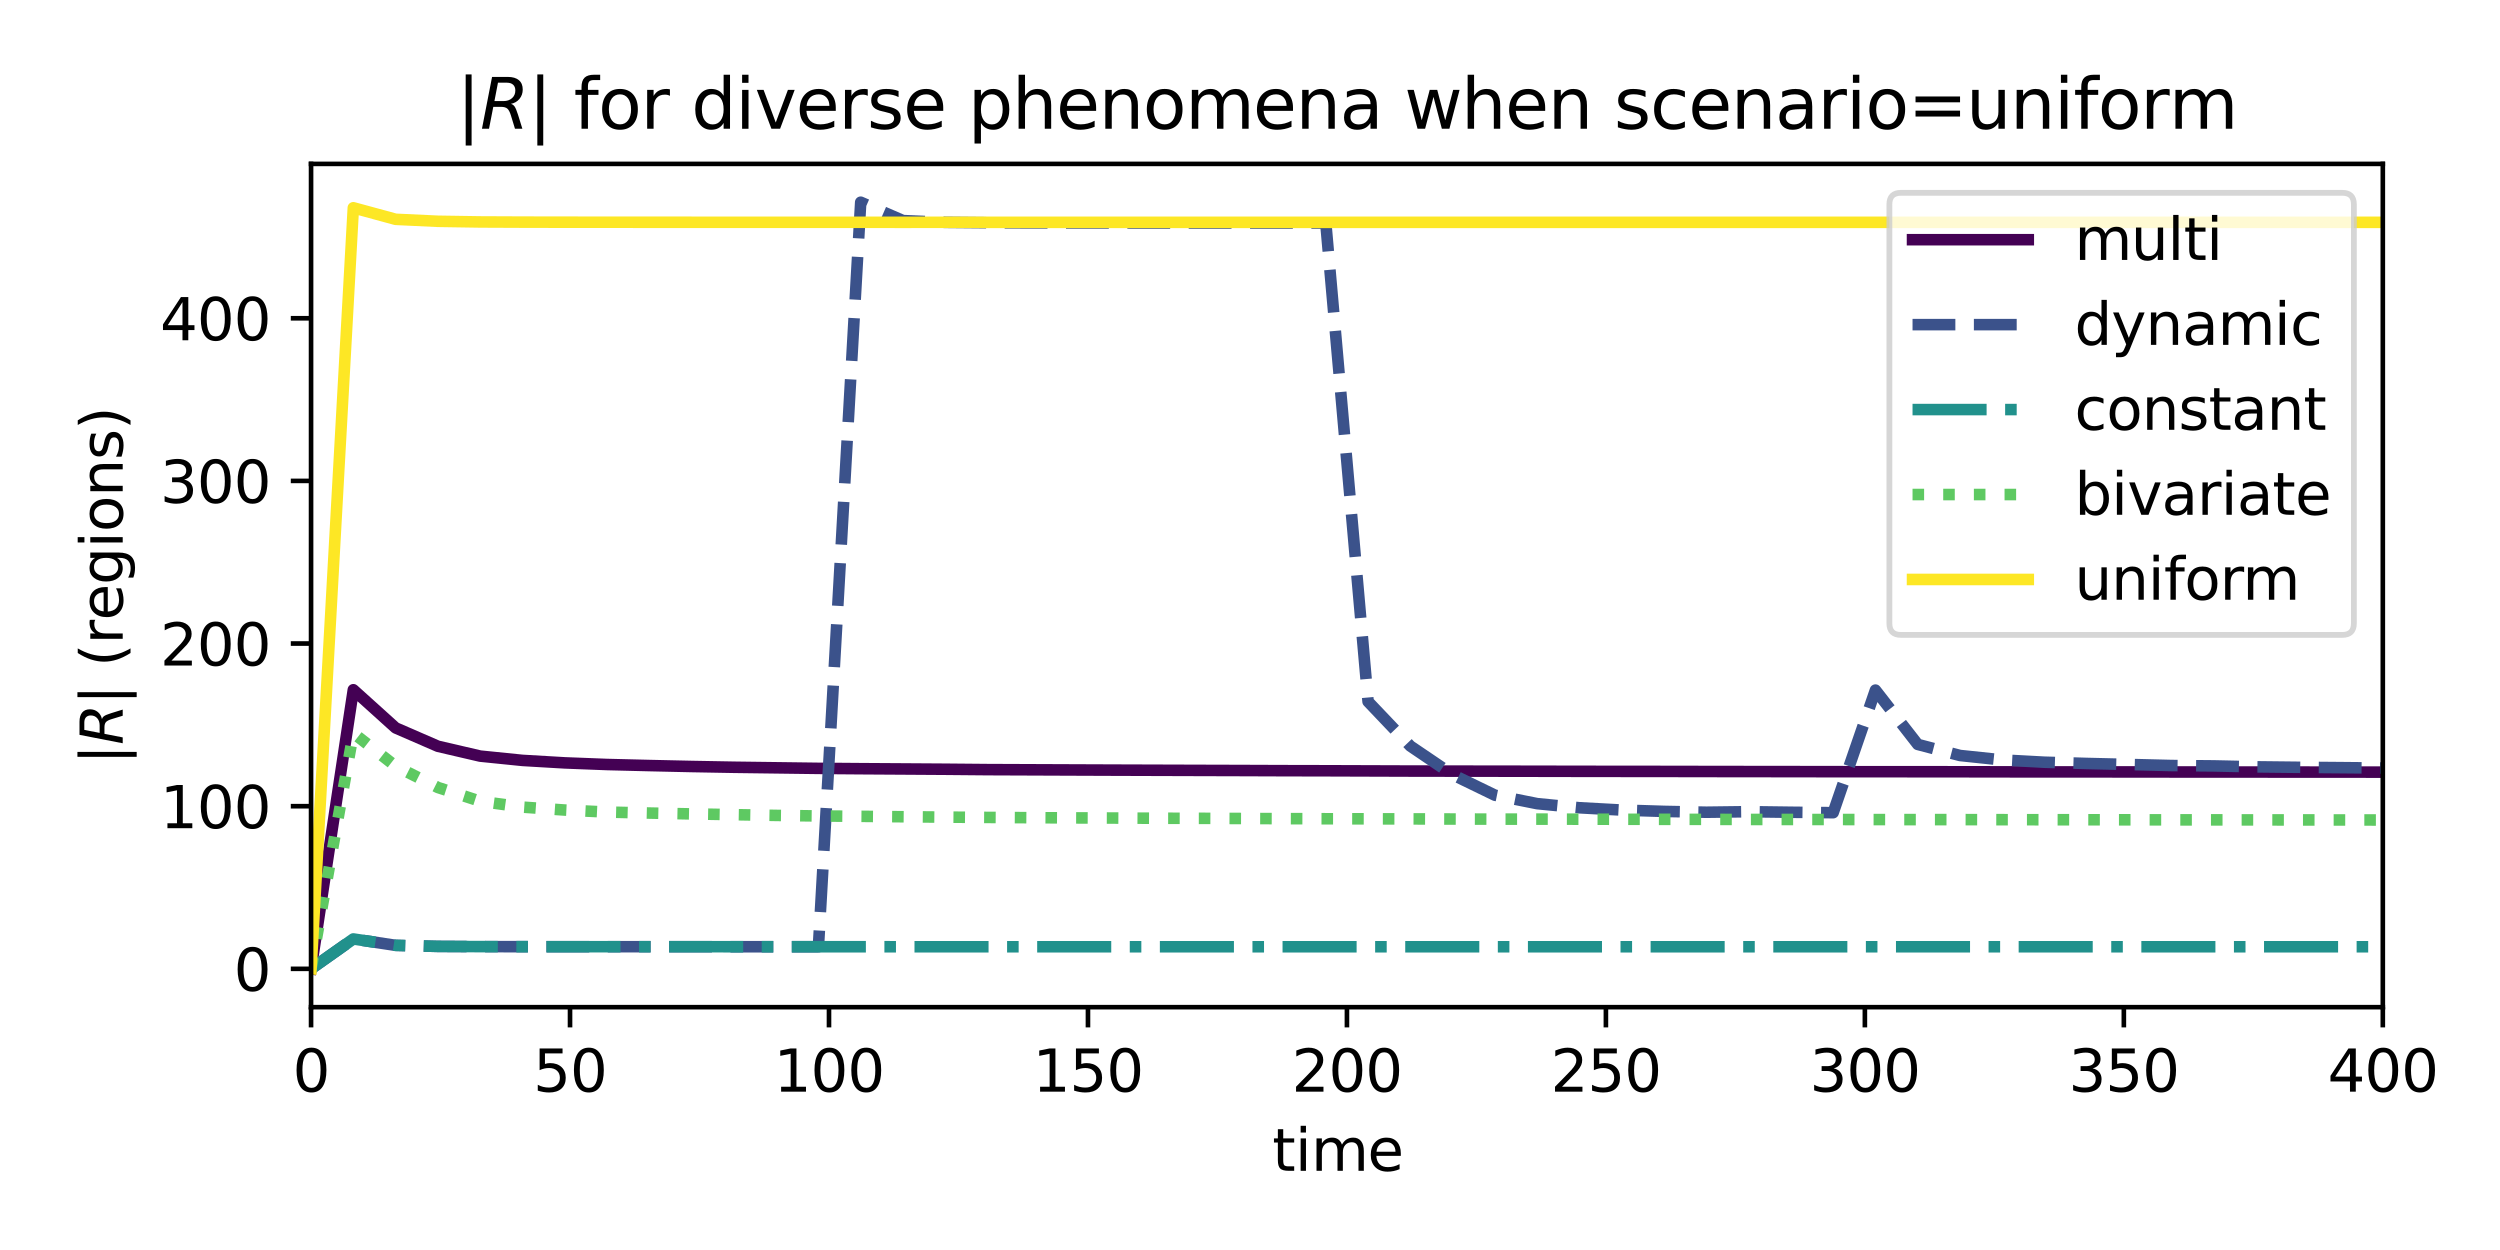 <?xml version="1.0" encoding="utf-8" standalone="no"?>
<!DOCTYPE svg PUBLIC "-//W3C//DTD SVG 1.1//EN"
  "http://www.w3.org/Graphics/SVG/1.1/DTD/svg11.dtd">
<svg xmlns:xlink="http://www.w3.org/1999/xlink" width="432pt" height="216pt" viewBox="0 0 432 216" xmlns="http://www.w3.org/2000/svg" version="1.1">
 <defs>
  <style type="text/css">*{stroke-linejoin: round; stroke-linecap: butt}</style>
 </defs>
 <g id="figure_1">
  <g id="patch_1">
   <path d="M 0 216 
L 432 216 
L 432 0 
L 0 0 
z
" style="fill: #ffffff"/>
  </g>
  <g id="axes_1">
   <g id="patch_2">
    <path d="M 53.75 174.04 
L 411.75 174.04 
L 411.75 28.32 
L 53.75 28.32 
z
" style="fill: #ffffff"/>
   </g>
   <g id="matplotlib.axis_1">
    <g id="xtick_1">
     <g id="line2d_1">
      <defs>
       <path id="ma0613c2961" d="M 0 0 
L 0 3.5 
" style="stroke: #000000; stroke-width: 0.8"/>
      </defs>
      <g>
       <use xlink:href="#ma0613c2961" x="53.75" y="174.04" style="stroke: #000000; stroke-width: 0.8"/>
      </g>
     </g>
     <g id="text_1">
      <!-- 0 -->
      <g transform="translate(50.569 188.638)scale(0.1 -0.1)">
       <defs>
        <path id="DejaVuSans-30" d="M 2034 4250 
Q 1547 4250 1301 3770 
Q 1056 3291 1056 2328 
Q 1056 1369 1301 889 
Q 1547 409 2034 409 
Q 2525 409 2770 889 
Q 3016 1369 3016 2328 
Q 3016 3291 2770 3770 
Q 2525 4250 2034 4250 
z
M 2034 4750 
Q 2819 4750 3233 4129 
Q 3647 3509 3647 2328 
Q 3647 1150 3233 529 
Q 2819 -91 2034 -91 
Q 1250 -91 836 529 
Q 422 1150 422 2328 
Q 422 3509 836 4129 
Q 1250 4750 2034 4750 
z
" transform="scale(0.016)"/>
       </defs>
       <use xlink:href="#DejaVuSans-30"/>
      </g>
     </g>
    </g>
    <g id="xtick_2">
     <g id="line2d_2">
      <g>
       <use xlink:href="#ma0613c2961" x="98.5" y="174.04" style="stroke: #000000; stroke-width: 0.8"/>
      </g>
     </g>
     <g id="text_2">
      <!-- 50 -->
      <g transform="translate(92.138 188.638)scale(0.1 -0.1)">
       <defs>
        <path id="DejaVuSans-35" d="M 691 4666 
L 3169 4666 
L 3169 4134 
L 1269 4134 
L 1269 2991 
Q 1406 3038 1543 3061 
Q 1681 3084 1819 3084 
Q 2600 3084 3056 2656 
Q 3513 2228 3513 1497 
Q 3513 744 3044 326 
Q 2575 -91 1722 -91 
Q 1428 -91 1123 -41 
Q 819 9 494 109 
L 494 744 
Q 775 591 1075 516 
Q 1375 441 1709 441 
Q 2250 441 2565 725 
Q 2881 1009 2881 1497 
Q 2881 1984 2565 2268 
Q 2250 2553 1709 2553 
Q 1456 2553 1204 2497 
Q 953 2441 691 2322 
L 691 4666 
z
" transform="scale(0.016)"/>
       </defs>
       <use xlink:href="#DejaVuSans-35"/>
       <use xlink:href="#DejaVuSans-30" x="63.623"/>
      </g>
     </g>
    </g>
    <g id="xtick_3">
     <g id="line2d_3">
      <g>
       <use xlink:href="#ma0613c2961" x="143.25" y="174.04" style="stroke: #000000; stroke-width: 0.8"/>
      </g>
     </g>
     <g id="text_3">
      <!-- 100 -->
      <g transform="translate(133.706 188.638)scale(0.1 -0.1)">
       <defs>
        <path id="DejaVuSans-31" d="M 794 531 
L 1825 531 
L 1825 4091 
L 703 3866 
L 703 4441 
L 1819 4666 
L 2450 4666 
L 2450 531 
L 3481 531 
L 3481 0 
L 794 0 
L 794 531 
z
" transform="scale(0.016)"/>
       </defs>
       <use xlink:href="#DejaVuSans-31"/>
       <use xlink:href="#DejaVuSans-30" x="63.623"/>
       <use xlink:href="#DejaVuSans-30" x="127.246"/>
      </g>
     </g>
    </g>
    <g id="xtick_4">
     <g id="line2d_4">
      <g>
       <use xlink:href="#ma0613c2961" x="188" y="174.04" style="stroke: #000000; stroke-width: 0.8"/>
      </g>
     </g>
     <g id="text_4">
      <!-- 150 -->
      <g transform="translate(178.456 188.638)scale(0.1 -0.1)">
       <use xlink:href="#DejaVuSans-31"/>
       <use xlink:href="#DejaVuSans-35" x="63.623"/>
       <use xlink:href="#DejaVuSans-30" x="127.246"/>
      </g>
     </g>
    </g>
    <g id="xtick_5">
     <g id="line2d_5">
      <g>
       <use xlink:href="#ma0613c2961" x="232.75" y="174.04" style="stroke: #000000; stroke-width: 0.8"/>
      </g>
     </g>
     <g id="text_5">
      <!-- 200 -->
      <g transform="translate(223.206 188.638)scale(0.1 -0.1)">
       <defs>
        <path id="DejaVuSans-32" d="M 1228 531 
L 3431 531 
L 3431 0 
L 469 0 
L 469 531 
Q 828 903 1448 1529 
Q 2069 2156 2228 2338 
Q 2531 2678 2651 2914 
Q 2772 3150 2772 3378 
Q 2772 3750 2511 3984 
Q 2250 4219 1831 4219 
Q 1534 4219 1204 4116 
Q 875 4013 500 3803 
L 500 4441 
Q 881 4594 1212 4672 
Q 1544 4750 1819 4750 
Q 2544 4750 2975 4387 
Q 3406 4025 3406 3419 
Q 3406 3131 3298 2873 
Q 3191 2616 2906 2266 
Q 2828 2175 2409 1742 
Q 1991 1309 1228 531 
z
" transform="scale(0.016)"/>
       </defs>
       <use xlink:href="#DejaVuSans-32"/>
       <use xlink:href="#DejaVuSans-30" x="63.623"/>
       <use xlink:href="#DejaVuSans-30" x="127.246"/>
      </g>
     </g>
    </g>
    <g id="xtick_6">
     <g id="line2d_6">
      <g>
       <use xlink:href="#ma0613c2961" x="277.5" y="174.04" style="stroke: #000000; stroke-width: 0.8"/>
      </g>
     </g>
     <g id="text_6">
      <!-- 250 -->
      <g transform="translate(267.956 188.638)scale(0.1 -0.1)">
       <use xlink:href="#DejaVuSans-32"/>
       <use xlink:href="#DejaVuSans-35" x="63.623"/>
       <use xlink:href="#DejaVuSans-30" x="127.246"/>
      </g>
     </g>
    </g>
    <g id="xtick_7">
     <g id="line2d_7">
      <g>
       <use xlink:href="#ma0613c2961" x="322.25" y="174.04" style="stroke: #000000; stroke-width: 0.8"/>
      </g>
     </g>
     <g id="text_7">
      <!-- 300 -->
      <g transform="translate(312.706 188.638)scale(0.1 -0.1)">
       <defs>
        <path id="DejaVuSans-33" d="M 2597 2516 
Q 3050 2419 3304 2112 
Q 3559 1806 3559 1356 
Q 3559 666 3084 287 
Q 2609 -91 1734 -91 
Q 1441 -91 1130 -33 
Q 819 25 488 141 
L 488 750 
Q 750 597 1062 519 
Q 1375 441 1716 441 
Q 2309 441 2620 675 
Q 2931 909 2931 1356 
Q 2931 1769 2642 2001 
Q 2353 2234 1838 2234 
L 1294 2234 
L 1294 2753 
L 1863 2753 
Q 2328 2753 2575 2939 
Q 2822 3125 2822 3475 
Q 2822 3834 2567 4026 
Q 2313 4219 1838 4219 
Q 1578 4219 1281 4162 
Q 984 4106 628 3988 
L 628 4550 
Q 988 4650 1302 4700 
Q 1616 4750 1894 4750 
Q 2613 4750 3031 4423 
Q 3450 4097 3450 3541 
Q 3450 3153 3228 2886 
Q 3006 2619 2597 2516 
z
" transform="scale(0.016)"/>
       </defs>
       <use xlink:href="#DejaVuSans-33"/>
       <use xlink:href="#DejaVuSans-30" x="63.623"/>
       <use xlink:href="#DejaVuSans-30" x="127.246"/>
      </g>
     </g>
    </g>
    <g id="xtick_8">
     <g id="line2d_8">
      <g>
       <use xlink:href="#ma0613c2961" x="367" y="174.04" style="stroke: #000000; stroke-width: 0.8"/>
      </g>
     </g>
     <g id="text_8">
      <!-- 350 -->
      <g transform="translate(357.456 188.638)scale(0.1 -0.1)">
       <use xlink:href="#DejaVuSans-33"/>
       <use xlink:href="#DejaVuSans-35" x="63.623"/>
       <use xlink:href="#DejaVuSans-30" x="127.246"/>
      </g>
     </g>
    </g>
    <g id="xtick_9">
     <g id="line2d_9">
      <g>
       <use xlink:href="#ma0613c2961" x="411.75" y="174.04" style="stroke: #000000; stroke-width: 0.8"/>
      </g>
     </g>
     <g id="text_9">
      <!-- 400 -->
      <g transform="translate(402.206 188.638)scale(0.1 -0.1)">
       <defs>
        <path id="DejaVuSans-34" d="M 2419 4116 
L 825 1625 
L 2419 1625 
L 2419 4116 
z
M 2253 4666 
L 3047 4666 
L 3047 1625 
L 3713 1625 
L 3713 1100 
L 3047 1100 
L 3047 0 
L 2419 0 
L 2419 1100 
L 313 1100 
L 313 1709 
L 2253 4666 
z
" transform="scale(0.016)"/>
       </defs>
       <use xlink:href="#DejaVuSans-34"/>
       <use xlink:href="#DejaVuSans-30" x="63.623"/>
       <use xlink:href="#DejaVuSans-30" x="127.246"/>
      </g>
     </g>
    </g>
    <g id="text_10">
     <!-- time  -->
     <g transform="translate(219.865 202.317)scale(0.1 -0.1)">
      <defs>
       <path id="DejaVuSans-74" d="M 1172 4494 
L 1172 3500 
L 2356 3500 
L 2356 3053 
L 1172 3053 
L 1172 1153 
Q 1172 725 1289 603 
Q 1406 481 1766 481 
L 2356 481 
L 2356 0 
L 1766 0 
Q 1100 0 847 248 
Q 594 497 594 1153 
L 594 3053 
L 172 3053 
L 172 3500 
L 594 3500 
L 594 4494 
L 1172 4494 
z
" transform="scale(0.016)"/>
       <path id="DejaVuSans-69" d="M 603 3500 
L 1178 3500 
L 1178 0 
L 603 0 
L 603 3500 
z
M 603 4863 
L 1178 4863 
L 1178 4134 
L 603 4134 
L 603 4863 
z
" transform="scale(0.016)"/>
       <path id="DejaVuSans-6d" d="M 3328 2828 
Q 3544 3216 3844 3400 
Q 4144 3584 4550 3584 
Q 5097 3584 5394 3201 
Q 5691 2819 5691 2113 
L 5691 0 
L 5113 0 
L 5113 2094 
Q 5113 2597 4934 2840 
Q 4756 3084 4391 3084 
Q 3944 3084 3684 2787 
Q 3425 2491 3425 1978 
L 3425 0 
L 2847 0 
L 2847 2094 
Q 2847 2600 2669 2842 
Q 2491 3084 2119 3084 
Q 1678 3084 1418 2786 
Q 1159 2488 1159 1978 
L 1159 0 
L 581 0 
L 581 3500 
L 1159 3500 
L 1159 2956 
Q 1356 3278 1631 3431 
Q 1906 3584 2284 3584 
Q 2666 3584 2933 3390 
Q 3200 3197 3328 2828 
z
" transform="scale(0.016)"/>
       <path id="DejaVuSans-65" d="M 3597 1894 
L 3597 1613 
L 953 1613 
Q 991 1019 1311 708 
Q 1631 397 2203 397 
Q 2534 397 2845 478 
Q 3156 559 3463 722 
L 3463 178 
Q 3153 47 2828 -22 
Q 2503 -91 2169 -91 
Q 1331 -91 842 396 
Q 353 884 353 1716 
Q 353 2575 817 3079 
Q 1281 3584 2069 3584 
Q 2775 3584 3186 3129 
Q 3597 2675 3597 1894 
z
M 3022 2063 
Q 3016 2534 2758 2815 
Q 2500 3097 2075 3097 
Q 1594 3097 1305 2825 
Q 1016 2553 972 2059 
L 3022 2063 
z
" transform="scale(0.016)"/>
       <path id="DejaVuSans-20" transform="scale(0.016)"/>
      </defs>
      <use xlink:href="#DejaVuSans-74"/>
      <use xlink:href="#DejaVuSans-69" x="39.209"/>
      <use xlink:href="#DejaVuSans-6d" x="66.992"/>
      <use xlink:href="#DejaVuSans-65" x="164.404"/>
      <use xlink:href="#DejaVuSans-20" x="225.928"/>
     </g>
    </g>
   </g>
   <g id="matplotlib.axis_2">
    <g id="ytick_1">
     <g id="line2d_10">
      <defs>
       <path id="m358f8262cf" d="M 0 0 
L -3.5 0 
" style="stroke: #000000; stroke-width: 0.8"/>
      </defs>
      <g>
       <use xlink:href="#m358f8262cf" x="53.75" y="167.416" style="stroke: #000000; stroke-width: 0.8"/>
      </g>
     </g>
     <g id="text_11">
      <!-- 0 -->
      <g transform="translate(40.388 171.216)scale(0.1 -0.1)">
       <use xlink:href="#DejaVuSans-30"/>
      </g>
     </g>
    </g>
    <g id="ytick_2">
     <g id="line2d_11">
      <g>
       <use xlink:href="#m358f8262cf" x="53.75" y="139.311" style="stroke: #000000; stroke-width: 0.8"/>
      </g>
     </g>
     <g id="text_12">
      <!-- 100 -->
      <g transform="translate(27.663 143.11)scale(0.1 -0.1)">
       <use xlink:href="#DejaVuSans-31"/>
       <use xlink:href="#DejaVuSans-30" x="63.623"/>
       <use xlink:href="#DejaVuSans-30" x="127.246"/>
      </g>
     </g>
    </g>
    <g id="ytick_3">
     <g id="line2d_12">
      <g>
       <use xlink:href="#m358f8262cf" x="53.75" y="111.205" style="stroke: #000000; stroke-width: 0.8"/>
      </g>
     </g>
     <g id="text_13">
      <!-- 200 -->
      <g transform="translate(27.663 115.004)scale(0.1 -0.1)">
       <use xlink:href="#DejaVuSans-32"/>
       <use xlink:href="#DejaVuSans-30" x="63.623"/>
       <use xlink:href="#DejaVuSans-30" x="127.246"/>
      </g>
     </g>
    </g>
    <g id="ytick_4">
     <g id="line2d_13">
      <g>
       <use xlink:href="#m358f8262cf" x="53.75" y="83.1" style="stroke: #000000; stroke-width: 0.8"/>
      </g>
     </g>
     <g id="text_14">
      <!-- 300 -->
      <g transform="translate(27.663 86.899)scale(0.1 -0.1)">
       <use xlink:href="#DejaVuSans-33"/>
       <use xlink:href="#DejaVuSans-30" x="63.623"/>
       <use xlink:href="#DejaVuSans-30" x="127.246"/>
      </g>
     </g>
    </g>
    <g id="ytick_5">
     <g id="line2d_14">
      <g>
       <use xlink:href="#m358f8262cf" x="53.75" y="54.994" style="stroke: #000000; stroke-width: 0.8"/>
      </g>
     </g>
     <g id="text_15">
      <!-- 400 -->
      <g transform="translate(27.663 58.793)scale(0.1 -0.1)">
       <use xlink:href="#DejaVuSans-34"/>
       <use xlink:href="#DejaVuSans-30" x="63.623"/>
       <use xlink:href="#DejaVuSans-30" x="127.246"/>
      </g>
     </g>
    </g>
    <g id="text_16">
     <!-- $|R|$ (regions) -->
     <g transform="translate(21.262 132.08)rotate(-90)scale(0.1 -0.1)">
      <defs>
       <path id="DejaVuSans-7c" d="M 1344 4891 
L 1344 -1509 
L 813 -1509 
L 813 4891 
L 1344 4891 
z
" transform="scale(0.016)"/>
       <path id="DejaVuSans-Oblique-52" d="M 1613 4147 
L 1294 2491 
L 2106 2491 
Q 2584 2491 2879 2755 
Q 3175 3019 3175 3444 
Q 3175 3784 2976 3965 
Q 2778 4147 2406 4147 
L 1613 4147 
z
M 2772 2241 
Q 2972 2194 3105 2009 
Q 3238 1825 3413 1275 
L 3809 0 
L 3144 0 
L 2778 1197 
Q 2638 1659 2453 1815 
Q 2269 1972 1888 1972 
L 1191 1972 
L 806 0 
L 172 0 
L 1081 4666 
L 2503 4666 
Q 3150 4666 3495 4373 
Q 3841 4081 3841 3531 
Q 3841 3044 3547 2687 
Q 3253 2331 2772 2241 
z
" transform="scale(0.016)"/>
       <path id="DejaVuSans-28" d="M 1984 4856 
Q 1566 4138 1362 3434 
Q 1159 2731 1159 2009 
Q 1159 1288 1364 580 
Q 1569 -128 1984 -844 
L 1484 -844 
Q 1016 -109 783 600 
Q 550 1309 550 2009 
Q 550 2706 781 3412 
Q 1013 4119 1484 4856 
L 1984 4856 
z
" transform="scale(0.016)"/>
       <path id="DejaVuSans-72" d="M 2631 2963 
Q 2534 3019 2420 3045 
Q 2306 3072 2169 3072 
Q 1681 3072 1420 2755 
Q 1159 2438 1159 1844 
L 1159 0 
L 581 0 
L 581 3500 
L 1159 3500 
L 1159 2956 
Q 1341 3275 1631 3429 
Q 1922 3584 2338 3584 
Q 2397 3584 2469 3576 
Q 2541 3569 2628 3553 
L 2631 2963 
z
" transform="scale(0.016)"/>
       <path id="DejaVuSans-67" d="M 2906 1791 
Q 2906 2416 2648 2759 
Q 2391 3103 1925 3103 
Q 1463 3103 1205 2759 
Q 947 2416 947 1791 
Q 947 1169 1205 825 
Q 1463 481 1925 481 
Q 2391 481 2648 825 
Q 2906 1169 2906 1791 
z
M 3481 434 
Q 3481 -459 3084 -895 
Q 2688 -1331 1869 -1331 
Q 1566 -1331 1297 -1286 
Q 1028 -1241 775 -1147 
L 775 -588 
Q 1028 -725 1275 -790 
Q 1522 -856 1778 -856 
Q 2344 -856 2625 -561 
Q 2906 -266 2906 331 
L 2906 616 
Q 2728 306 2450 153 
Q 2172 0 1784 0 
Q 1141 0 747 490 
Q 353 981 353 1791 
Q 353 2603 747 3093 
Q 1141 3584 1784 3584 
Q 2172 3584 2450 3431 
Q 2728 3278 2906 2969 
L 2906 3500 
L 3481 3500 
L 3481 434 
z
" transform="scale(0.016)"/>
       <path id="DejaVuSans-6f" d="M 1959 3097 
Q 1497 3097 1228 2736 
Q 959 2375 959 1747 
Q 959 1119 1226 758 
Q 1494 397 1959 397 
Q 2419 397 2687 759 
Q 2956 1122 2956 1747 
Q 2956 2369 2687 2733 
Q 2419 3097 1959 3097 
z
M 1959 3584 
Q 2709 3584 3137 3096 
Q 3566 2609 3566 1747 
Q 3566 888 3137 398 
Q 2709 -91 1959 -91 
Q 1206 -91 779 398 
Q 353 888 353 1747 
Q 353 2609 779 3096 
Q 1206 3584 1959 3584 
z
" transform="scale(0.016)"/>
       <path id="DejaVuSans-6e" d="M 3513 2113 
L 3513 0 
L 2938 0 
L 2938 2094 
Q 2938 2591 2744 2837 
Q 2550 3084 2163 3084 
Q 1697 3084 1428 2787 
Q 1159 2491 1159 1978 
L 1159 0 
L 581 0 
L 581 3500 
L 1159 3500 
L 1159 2956 
Q 1366 3272 1645 3428 
Q 1925 3584 2291 3584 
Q 2894 3584 3203 3211 
Q 3513 2838 3513 2113 
z
" transform="scale(0.016)"/>
       <path id="DejaVuSans-73" d="M 2834 3397 
L 2834 2853 
Q 2591 2978 2328 3040 
Q 2066 3103 1784 3103 
Q 1356 3103 1142 2972 
Q 928 2841 928 2578 
Q 928 2378 1081 2264 
Q 1234 2150 1697 2047 
L 1894 2003 
Q 2506 1872 2764 1633 
Q 3022 1394 3022 966 
Q 3022 478 2636 193 
Q 2250 -91 1575 -91 
Q 1294 -91 989 -36 
Q 684 19 347 128 
L 347 722 
Q 666 556 975 473 
Q 1284 391 1588 391 
Q 1994 391 2212 530 
Q 2431 669 2431 922 
Q 2431 1156 2273 1281 
Q 2116 1406 1581 1522 
L 1381 1569 
Q 847 1681 609 1914 
Q 372 2147 372 2553 
Q 372 3047 722 3315 
Q 1072 3584 1716 3584 
Q 2034 3584 2315 3537 
Q 2597 3491 2834 3397 
z
" transform="scale(0.016)"/>
       <path id="DejaVuSans-29" d="M 513 4856 
L 1013 4856 
Q 1481 4119 1714 3412 
Q 1947 2706 1947 2009 
Q 1947 1309 1714 600 
Q 1481 -109 1013 -844 
L 513 -844 
Q 928 -128 1133 580 
Q 1338 1288 1338 2009 
Q 1338 2731 1133 3434 
Q 928 4138 513 4856 
z
" transform="scale(0.016)"/>
      </defs>
      <use xlink:href="#DejaVuSans-7c" transform="translate(0 0.578)"/>
      <use xlink:href="#DejaVuSans-Oblique-52" transform="translate(33.691 0.578)"/>
      <use xlink:href="#DejaVuSans-7c" transform="translate(103.174 0.578)"/>
      <use xlink:href="#DejaVuSans-20" transform="translate(136.865 0.578)"/>
      <use xlink:href="#DejaVuSans-28" transform="translate(168.652 0.578)"/>
      <use xlink:href="#DejaVuSans-72" transform="translate(207.666 0.578)"/>
      <use xlink:href="#DejaVuSans-65" transform="translate(248.779 0.578)"/>
      <use xlink:href="#DejaVuSans-67" transform="translate(310.303 0.578)"/>
      <use xlink:href="#DejaVuSans-69" transform="translate(373.779 0.578)"/>
      <use xlink:href="#DejaVuSans-6f" transform="translate(401.562 0.578)"/>
      <use xlink:href="#DejaVuSans-6e" transform="translate(462.744 0.578)"/>
      <use xlink:href="#DejaVuSans-73" transform="translate(526.123 0.578)"/>
      <use xlink:href="#DejaVuSans-29" transform="translate(578.223 0.578)"/>
     </g>
    </g>
   </g>
   <g id="line2d_15">
    <path d="M 53.75 167.416 
L 61.056 119.19 
L 68.362 125.78 
L 75.668 128.955 
L 82.974 130.655 
L 90.281 131.396 
L 97.587 131.825 
L 104.893 132.107 
L 112.199 132.288 
L 119.505 132.451 
L 126.811 132.583 
L 134.117 132.678 
L 141.423 132.774 
L 148.73 132.831 
L 156.036 132.877 
L 163.342 132.925 
L 170.648 132.991 
L 177.954 133.02 
L 185.26 133.05 
L 192.566 133.078 
L 199.872 133.102 
L 207.179 133.125 
L 214.485 133.146 
L 221.791 133.173 
L 229.097 133.188 
L 236.403 133.213 
L 243.709 133.238 
L 251.015 133.251 
L 258.321 133.259 
L 265.628 133.271 
L 272.934 133.286 
L 280.24 133.295 
L 287.546 133.302 
L 294.852 133.315 
L 302.158 133.325 
L 309.464 133.333 
L 316.77 133.346 
L 324.077 133.35 
L 331.383 133.353 
L 338.689 133.361 
L 345.995 133.374 
L 353.301 133.382 
L 360.607 133.384 
L 367.913 133.389 
L 375.219 133.399 
L 382.526 133.404 
L 389.832 133.408 
L 397.138 133.416 
L 404.444 133.418 
L 411.75 133.424 
" clip-path="url(#p6f990af348)" style="fill: none; stroke: #440154; stroke-width: 2; stroke-linecap: square"/>
   </g>
   <g id="line2d_16">
    <path d="M 53.75 167.416 
L 61.056 162.252 
L 68.362 163.358 
L 75.668 163.538 
L 82.974 163.574 
L 90.281 163.586 
L 97.587 163.588 
L 104.893 163.591 
L 112.199 163.59 
L 119.505 163.59 
L 126.811 163.593 
L 134.117 163.595 
L 141.423 163.596 
L 148.73 34.944 
L 156.036 38.118 
L 163.342 38.423 
L 170.648 38.486 
L 177.954 38.515 
L 185.26 38.522 
L 192.566 38.53 
L 199.872 38.535 
L 207.179 38.536 
L 214.485 38.538 
L 221.791 38.54 
L 229.097 38.543 
L 236.403 121.237 
L 243.709 128.92 
L 251.015 133.865 
L 258.321 137.41 
L 265.628 138.871 
L 272.934 139.583 
L 280.24 139.979 
L 287.546 140.209 
L 294.852 140.354 
L 302.158 140.261 
L 309.464 140.359 
L 316.77 140.432 
L 324.077 119.252 
L 331.383 128.633 
L 338.689 130.549 
L 345.995 131.317 
L 353.301 131.713 
L 360.607 131.926 
L 367.913 132.101 
L 375.219 132.284 
L 382.526 132.349 
L 389.832 132.509 
L 397.138 132.59 
L 404.444 132.651 
L 411.75 132.719 
" clip-path="url(#p6f990af348)" style="fill: none; stroke-dasharray: 7.4,3.2; stroke-dashoffset: 0; stroke: #3b528b; stroke-width: 2"/>
   </g>
   <g id="line2d_17">
    <path d="M 53.75 167.416 
L 61.056 162.252 
L 68.362 163.358 
L 75.668 163.538 
L 82.974 163.574 
L 90.281 163.586 
L 97.587 163.588 
L 104.893 163.591 
L 112.199 163.59 
L 119.505 163.59 
L 126.811 163.593 
L 134.117 163.595 
L 141.423 163.596 
L 148.73 163.597 
L 156.036 163.599 
L 163.342 163.599 
L 170.648 163.6 
L 177.954 163.6 
L 185.26 163.6 
L 192.566 163.6 
L 199.872 163.6 
L 207.179 163.6 
L 214.485 163.6 
L 221.791 163.6 
L 229.097 163.6 
L 236.403 163.6 
L 243.709 163.6 
L 251.015 163.6 
L 258.321 163.6 
L 265.628 163.6 
L 272.934 163.6 
L 280.24 163.6 
L 287.546 163.6 
L 294.852 163.6 
L 302.158 163.6 
L 309.464 163.6 
L 316.77 163.6 
L 324.077 163.6 
L 331.383 163.6 
L 338.689 163.6 
L 345.995 163.6 
L 353.301 163.6 
L 360.607 163.6 
L 367.913 163.6 
L 375.219 163.6 
L 382.526 163.6 
L 389.832 163.6 
L 397.138 163.6 
L 404.444 163.6 
L 411.75 163.6 
" clip-path="url(#p6f990af348)" style="fill: none; stroke-dasharray: 12.8,3.2,2,3.2; stroke-dashoffset: 0; stroke: #21918c; stroke-width: 2"/>
   </g>
   <g id="line2d_18">
    <path d="M 53.75 167.416 
L 61.056 126.687 
L 68.362 132.395 
L 75.668 136.078 
L 82.974 138.455 
L 90.281 139.468 
L 97.587 139.976 
L 104.893 140.324 
L 112.199 140.496 
L 119.505 140.644 
L 126.811 140.774 
L 134.117 140.903 
L 141.423 140.997 
L 148.73 141.063 
L 156.036 141.134 
L 163.342 141.2 
L 170.648 141.252 
L 177.954 141.295 
L 185.26 141.332 
L 192.566 141.358 
L 199.872 141.395 
L 207.179 141.407 
L 214.485 141.435 
L 221.791 141.459 
L 229.097 141.481 
L 236.403 141.493 
L 243.709 141.504 
L 251.015 141.528 
L 258.321 141.546 
L 265.628 141.545 
L 272.934 141.556 
L 280.24 141.571 
L 287.546 141.581 
L 294.852 141.587 
L 302.158 141.606 
L 309.464 141.607 
L 316.77 141.609 
L 324.077 141.621 
L 331.383 141.626 
L 338.689 141.628 
L 345.995 141.641 
L 353.301 141.648 
L 360.607 141.655 
L 367.913 141.662 
L 375.219 141.67 
L 382.526 141.675 
L 389.832 141.677 
L 397.138 141.685 
L 404.444 141.689 
L 411.75 141.694 
" clip-path="url(#p6f990af348)" style="fill: none; stroke-dasharray: 2,3.3; stroke-dashoffset: 0; stroke: #5ec962; stroke-width: 2"/>
   </g>
   <g id="line2d_19">
    <path d="M 53.75 167.416 
L 61.056 35.904 
L 68.362 37.896 
L 75.668 38.239 
L 82.974 38.353 
L 90.281 38.384 
L 97.587 38.399 
L 104.893 38.401 
L 112.199 38.407 
L 119.505 38.411 
L 126.811 38.414 
L 134.117 38.414 
L 141.423 38.415 
L 148.73 38.415 
L 156.036 38.416 
L 163.342 38.415 
L 170.648 38.416 
L 177.954 38.417 
L 185.26 38.417 
L 192.566 38.417 
L 199.872 38.417 
L 207.179 38.417 
L 214.485 38.417 
L 221.791 38.417 
L 229.097 38.417 
L 236.403 38.417 
L 243.709 38.417 
L 251.015 38.417 
L 258.321 38.417 
L 265.628 38.417 
L 272.934 38.417 
L 280.24 38.417 
L 287.546 38.417 
L 294.852 38.417 
L 302.158 38.417 
L 309.464 38.417 
L 316.77 38.417 
L 324.077 38.417 
L 331.383 38.417 
L 338.689 38.417 
L 345.995 38.418 
L 353.301 38.418 
L 360.607 38.418 
L 367.913 38.418 
L 375.219 38.418 
L 382.526 38.418 
L 389.832 38.418 
L 397.138 38.418 
L 404.444 38.418 
L 411.75 38.418 
" clip-path="url(#p6f990af348)" style="fill: none; stroke: #fde725; stroke-width: 2; stroke-linecap: square"/>
   </g>
   <g id="patch_3">
    <path d="M 53.75 174.04 
L 53.75 28.32 
" style="fill: none; stroke: #000000; stroke-width: 0.8; stroke-linejoin: miter; stroke-linecap: square"/>
   </g>
   <g id="patch_4">
    <path d="M 411.75 174.04 
L 411.75 28.32 
" style="fill: none; stroke: #000000; stroke-width: 0.8; stroke-linejoin: miter; stroke-linecap: square"/>
   </g>
   <g id="patch_5">
    <path d="M 53.75 174.04 
L 411.75 174.04 
" style="fill: none; stroke: #000000; stroke-width: 0.8; stroke-linejoin: miter; stroke-linecap: square"/>
   </g>
   <g id="patch_6">
    <path d="M 53.75 28.32 
L 411.75 28.32 
" style="fill: none; stroke: #000000; stroke-width: 0.8; stroke-linejoin: miter; stroke-linecap: square"/>
   </g>
   <g id="text_17">
    <!-- $|R|$ for diverse phenomena when scenario=uniform -->
    <g transform="translate(78.91 22.32)scale(0.12 -0.12)">
     <defs>
      <path id="DejaVuSans-66" d="M 2375 4863 
L 2375 4384 
L 1825 4384 
Q 1516 4384 1395 4259 
Q 1275 4134 1275 3809 
L 1275 3500 
L 2222 3500 
L 2222 3053 
L 1275 3053 
L 1275 0 
L 697 0 
L 697 3053 
L 147 3053 
L 147 3500 
L 697 3500 
L 697 3744 
Q 697 4328 969 4595 
Q 1241 4863 1831 4863 
L 2375 4863 
z
" transform="scale(0.016)"/>
      <path id="DejaVuSans-64" d="M 2906 2969 
L 2906 4863 
L 3481 4863 
L 3481 0 
L 2906 0 
L 2906 525 
Q 2725 213 2448 61 
Q 2172 -91 1784 -91 
Q 1150 -91 751 415 
Q 353 922 353 1747 
Q 353 2572 751 3078 
Q 1150 3584 1784 3584 
Q 2172 3584 2448 3432 
Q 2725 3281 2906 2969 
z
M 947 1747 
Q 947 1113 1208 752 
Q 1469 391 1925 391 
Q 2381 391 2643 752 
Q 2906 1113 2906 1747 
Q 2906 2381 2643 2742 
Q 2381 3103 1925 3103 
Q 1469 3103 1208 2742 
Q 947 2381 947 1747 
z
" transform="scale(0.016)"/>
      <path id="DejaVuSans-76" d="M 191 3500 
L 800 3500 
L 1894 563 
L 2988 3500 
L 3597 3500 
L 2284 0 
L 1503 0 
L 191 3500 
z
" transform="scale(0.016)"/>
      <path id="DejaVuSans-70" d="M 1159 525 
L 1159 -1331 
L 581 -1331 
L 581 3500 
L 1159 3500 
L 1159 2969 
Q 1341 3281 1617 3432 
Q 1894 3584 2278 3584 
Q 2916 3584 3314 3078 
Q 3713 2572 3713 1747 
Q 3713 922 3314 415 
Q 2916 -91 2278 -91 
Q 1894 -91 1617 61 
Q 1341 213 1159 525 
z
M 3116 1747 
Q 3116 2381 2855 2742 
Q 2594 3103 2138 3103 
Q 1681 3103 1420 2742 
Q 1159 2381 1159 1747 
Q 1159 1113 1420 752 
Q 1681 391 2138 391 
Q 2594 391 2855 752 
Q 3116 1113 3116 1747 
z
" transform="scale(0.016)"/>
      <path id="DejaVuSans-68" d="M 3513 2113 
L 3513 0 
L 2938 0 
L 2938 2094 
Q 2938 2591 2744 2837 
Q 2550 3084 2163 3084 
Q 1697 3084 1428 2787 
Q 1159 2491 1159 1978 
L 1159 0 
L 581 0 
L 581 4863 
L 1159 4863 
L 1159 2956 
Q 1366 3272 1645 3428 
Q 1925 3584 2291 3584 
Q 2894 3584 3203 3211 
Q 3513 2838 3513 2113 
z
" transform="scale(0.016)"/>
      <path id="DejaVuSans-61" d="M 2194 1759 
Q 1497 1759 1228 1600 
Q 959 1441 959 1056 
Q 959 750 1161 570 
Q 1363 391 1709 391 
Q 2188 391 2477 730 
Q 2766 1069 2766 1631 
L 2766 1759 
L 2194 1759 
z
M 3341 1997 
L 3341 0 
L 2766 0 
L 2766 531 
Q 2569 213 2275 61 
Q 1981 -91 1556 -91 
Q 1019 -91 701 211 
Q 384 513 384 1019 
Q 384 1609 779 1909 
Q 1175 2209 1959 2209 
L 2766 2209 
L 2766 2266 
Q 2766 2663 2505 2880 
Q 2244 3097 1772 3097 
Q 1472 3097 1187 3025 
Q 903 2953 641 2809 
L 641 3341 
Q 956 3463 1253 3523 
Q 1550 3584 1831 3584 
Q 2591 3584 2966 3190 
Q 3341 2797 3341 1997 
z
" transform="scale(0.016)"/>
      <path id="DejaVuSans-77" d="M 269 3500 
L 844 3500 
L 1563 769 
L 2278 3500 
L 2956 3500 
L 3675 769 
L 4391 3500 
L 4966 3500 
L 4050 0 
L 3372 0 
L 2619 2869 
L 1863 0 
L 1184 0 
L 269 3500 
z
" transform="scale(0.016)"/>
      <path id="DejaVuSans-63" d="M 3122 3366 
L 3122 2828 
Q 2878 2963 2633 3030 
Q 2388 3097 2138 3097 
Q 1578 3097 1268 2742 
Q 959 2388 959 1747 
Q 959 1106 1268 751 
Q 1578 397 2138 397 
Q 2388 397 2633 464 
Q 2878 531 3122 666 
L 3122 134 
Q 2881 22 2623 -34 
Q 2366 -91 2075 -91 
Q 1284 -91 818 406 
Q 353 903 353 1747 
Q 353 2603 823 3093 
Q 1294 3584 2113 3584 
Q 2378 3584 2631 3529 
Q 2884 3475 3122 3366 
z
" transform="scale(0.016)"/>
      <path id="DejaVuSans-3d" d="M 678 2906 
L 4684 2906 
L 4684 2381 
L 678 2381 
L 678 2906 
z
M 678 1631 
L 4684 1631 
L 4684 1100 
L 678 1100 
L 678 1631 
z
" transform="scale(0.016)"/>
      <path id="DejaVuSans-75" d="M 544 1381 
L 544 3500 
L 1119 3500 
L 1119 1403 
Q 1119 906 1312 657 
Q 1506 409 1894 409 
Q 2359 409 2629 706 
Q 2900 1003 2900 1516 
L 2900 3500 
L 3475 3500 
L 3475 0 
L 2900 0 
L 2900 538 
Q 2691 219 2414 64 
Q 2138 -91 1772 -91 
Q 1169 -91 856 284 
Q 544 659 544 1381 
z
M 1991 3584 
L 1991 3584 
z
" transform="scale(0.016)"/>
     </defs>
     <use xlink:href="#DejaVuSans-7c" transform="translate(0 0.578)"/>
     <use xlink:href="#DejaVuSans-Oblique-52" transform="translate(33.691 0.578)"/>
     <use xlink:href="#DejaVuSans-7c" transform="translate(103.174 0.578)"/>
     <use xlink:href="#DejaVuSans-20" transform="translate(136.865 0.578)"/>
     <use xlink:href="#DejaVuSans-66" transform="translate(168.652 0.578)"/>
     <use xlink:href="#DejaVuSans-6f" transform="translate(203.857 0.578)"/>
     <use xlink:href="#DejaVuSans-72" transform="translate(265.039 0.578)"/>
     <use xlink:href="#DejaVuSans-20" transform="translate(306.152 0.578)"/>
     <use xlink:href="#DejaVuSans-64" transform="translate(337.939 0.578)"/>
     <use xlink:href="#DejaVuSans-69" transform="translate(401.416 0.578)"/>
     <use xlink:href="#DejaVuSans-76" transform="translate(429.199 0.578)"/>
     <use xlink:href="#DejaVuSans-65" transform="translate(488.379 0.578)"/>
     <use xlink:href="#DejaVuSans-72" transform="translate(549.902 0.578)"/>
     <use xlink:href="#DejaVuSans-73" transform="translate(591.016 0.578)"/>
     <use xlink:href="#DejaVuSans-65" transform="translate(643.115 0.578)"/>
     <use xlink:href="#DejaVuSans-20" transform="translate(704.639 0.578)"/>
     <use xlink:href="#DejaVuSans-70" transform="translate(736.426 0.578)"/>
     <use xlink:href="#DejaVuSans-68" transform="translate(799.902 0.578)"/>
     <use xlink:href="#DejaVuSans-65" transform="translate(863.281 0.578)"/>
     <use xlink:href="#DejaVuSans-6e" transform="translate(924.805 0.578)"/>
     <use xlink:href="#DejaVuSans-6f" transform="translate(988.184 0.578)"/>
     <use xlink:href="#DejaVuSans-6d" transform="translate(1049.365 0.578)"/>
     <use xlink:href="#DejaVuSans-65" transform="translate(1146.777 0.578)"/>
     <use xlink:href="#DejaVuSans-6e" transform="translate(1208.301 0.578)"/>
     <use xlink:href="#DejaVuSans-61" transform="translate(1271.68 0.578)"/>
     <use xlink:href="#DejaVuSans-20" transform="translate(1332.959 0.578)"/>
     <use xlink:href="#DejaVuSans-77" transform="translate(1364.746 0.578)"/>
     <use xlink:href="#DejaVuSans-68" transform="translate(1446.533 0.578)"/>
     <use xlink:href="#DejaVuSans-65" transform="translate(1509.912 0.578)"/>
     <use xlink:href="#DejaVuSans-6e" transform="translate(1571.436 0.578)"/>
     <use xlink:href="#DejaVuSans-20" transform="translate(1634.814 0.578)"/>
     <use xlink:href="#DejaVuSans-73" transform="translate(1666.602 0.578)"/>
     <use xlink:href="#DejaVuSans-63" transform="translate(1718.701 0.578)"/>
     <use xlink:href="#DejaVuSans-65" transform="translate(1773.682 0.578)"/>
     <use xlink:href="#DejaVuSans-6e" transform="translate(1835.205 0.578)"/>
     <use xlink:href="#DejaVuSans-61" transform="translate(1898.584 0.578)"/>
     <use xlink:href="#DejaVuSans-72" transform="translate(1959.863 0.578)"/>
     <use xlink:href="#DejaVuSans-69" transform="translate(2000.977 0.578)"/>
     <use xlink:href="#DejaVuSans-6f" transform="translate(2028.76 0.578)"/>
     <use xlink:href="#DejaVuSans-3d" transform="translate(2089.941 0.578)"/>
     <use xlink:href="#DejaVuSans-75" transform="translate(2173.73 0.578)"/>
     <use xlink:href="#DejaVuSans-6e" transform="translate(2237.109 0.578)"/>
     <use xlink:href="#DejaVuSans-69" transform="translate(2300.488 0.578)"/>
     <use xlink:href="#DejaVuSans-66" transform="translate(2328.271 0.578)"/>
     <use xlink:href="#DejaVuSans-6f" transform="translate(2363.477 0.578)"/>
     <use xlink:href="#DejaVuSans-72" transform="translate(2424.658 0.578)"/>
     <use xlink:href="#DejaVuSans-6d" transform="translate(2465.771 0.578)"/>
    </g>
   </g>
   <g id="legend_1">
    <g id="patch_7">
     <path d="M 328.486 109.711 
L 404.75 109.711 
Q 406.75 109.711 406.75 107.711 
L 406.75 35.32 
Q 406.75 33.32 404.75 33.32 
L 328.486 33.32 
Q 326.486 33.32 326.486 35.32 
L 326.486 107.711 
Q 326.486 109.711 328.486 109.711 
z
" style="fill: #ffffff; opacity: 0.8; stroke: #cccccc; stroke-linejoin: miter"/>
    </g>
    <g id="line2d_20">
     <path d="M 330.486 41.418 
L 340.486 41.418 
L 350.486 41.418 
" style="fill: none; stroke: #440154; stroke-width: 2; stroke-linecap: square"/>
    </g>
    <g id="text_18">
     <!-- multi -->
     <g transform="translate(358.486 44.918)scale(0.1 -0.1)">
      <defs>
       <path id="DejaVuSans-6c" d="M 603 4863 
L 1178 4863 
L 1178 0 
L 603 0 
L 603 4863 
z
" transform="scale(0.016)"/>
      </defs>
      <use xlink:href="#DejaVuSans-6d"/>
      <use xlink:href="#DejaVuSans-75" x="97.412"/>
      <use xlink:href="#DejaVuSans-6c" x="160.791"/>
      <use xlink:href="#DejaVuSans-74" x="188.574"/>
      <use xlink:href="#DejaVuSans-69" x="227.783"/>
     </g>
    </g>
    <g id="line2d_21">
     <path d="M 330.486 56.097 
L 340.486 56.097 
L 350.486 56.097 
" style="fill: none; stroke-dasharray: 7.4,3.2; stroke-dashoffset: 0; stroke: #3b528b; stroke-width: 2"/>
    </g>
    <g id="text_19">
     <!-- dynamic -->
     <g transform="translate(358.486 59.597)scale(0.1 -0.1)">
      <defs>
       <path id="DejaVuSans-79" d="M 2059 -325 
Q 1816 -950 1584 -1140 
Q 1353 -1331 966 -1331 
L 506 -1331 
L 506 -850 
L 844 -850 
Q 1081 -850 1212 -737 
Q 1344 -625 1503 -206 
L 1606 56 
L 191 3500 
L 800 3500 
L 1894 763 
L 2988 3500 
L 3597 3500 
L 2059 -325 
z
" transform="scale(0.016)"/>
      </defs>
      <use xlink:href="#DejaVuSans-64"/>
      <use xlink:href="#DejaVuSans-79" x="63.477"/>
      <use xlink:href="#DejaVuSans-6e" x="122.656"/>
      <use xlink:href="#DejaVuSans-61" x="186.035"/>
      <use xlink:href="#DejaVuSans-6d" x="247.314"/>
      <use xlink:href="#DejaVuSans-69" x="344.727"/>
      <use xlink:href="#DejaVuSans-63" x="372.51"/>
     </g>
    </g>
    <g id="line2d_22">
     <path d="M 330.486 70.775 
L 340.486 70.775 
L 350.486 70.775 
" style="fill: none; stroke-dasharray: 12.8,3.2,2,3.2; stroke-dashoffset: 0; stroke: #21918c; stroke-width: 2"/>
    </g>
    <g id="text_20">
     <!-- constant -->
     <g transform="translate(358.486 74.275)scale(0.1 -0.1)">
      <use xlink:href="#DejaVuSans-63"/>
      <use xlink:href="#DejaVuSans-6f" x="54.98"/>
      <use xlink:href="#DejaVuSans-6e" x="116.162"/>
      <use xlink:href="#DejaVuSans-73" x="179.541"/>
      <use xlink:href="#DejaVuSans-74" x="231.641"/>
      <use xlink:href="#DejaVuSans-61" x="270.85"/>
      <use xlink:href="#DejaVuSans-6e" x="332.129"/>
      <use xlink:href="#DejaVuSans-74" x="395.508"/>
     </g>
    </g>
    <g id="line2d_23">
     <path d="M 330.486 85.453 
L 340.486 85.453 
L 350.486 85.453 
" style="fill: none; stroke-dasharray: 2,3.3; stroke-dashoffset: 0; stroke: #5ec962; stroke-width: 2"/>
    </g>
    <g id="text_21">
     <!-- bivariate -->
     <g transform="translate(358.486 88.953)scale(0.1 -0.1)">
      <defs>
       <path id="DejaVuSans-62" d="M 3116 1747 
Q 3116 2381 2855 2742 
Q 2594 3103 2138 3103 
Q 1681 3103 1420 2742 
Q 1159 2381 1159 1747 
Q 1159 1113 1420 752 
Q 1681 391 2138 391 
Q 2594 391 2855 752 
Q 3116 1113 3116 1747 
z
M 1159 2969 
Q 1341 3281 1617 3432 
Q 1894 3584 2278 3584 
Q 2916 3584 3314 3078 
Q 3713 2572 3713 1747 
Q 3713 922 3314 415 
Q 2916 -91 2278 -91 
Q 1894 -91 1617 61 
Q 1341 213 1159 525 
L 1159 0 
L 581 0 
L 581 4863 
L 1159 4863 
L 1159 2969 
z
" transform="scale(0.016)"/>
      </defs>
      <use xlink:href="#DejaVuSans-62"/>
      <use xlink:href="#DejaVuSans-69" x="63.477"/>
      <use xlink:href="#DejaVuSans-76" x="91.26"/>
      <use xlink:href="#DejaVuSans-61" x="150.439"/>
      <use xlink:href="#DejaVuSans-72" x="211.719"/>
      <use xlink:href="#DejaVuSans-69" x="252.832"/>
      <use xlink:href="#DejaVuSans-61" x="280.615"/>
      <use xlink:href="#DejaVuSans-74" x="341.895"/>
      <use xlink:href="#DejaVuSans-65" x="381.104"/>
     </g>
    </g>
    <g id="line2d_24">
     <path d="M 330.486 100.131 
L 340.486 100.131 
L 350.486 100.131 
" style="fill: none; stroke: #fde725; stroke-width: 2; stroke-linecap: square"/>
    </g>
    <g id="text_22">
     <!-- uniform -->
     <g transform="translate(358.486 103.631)scale(0.1 -0.1)">
      <use xlink:href="#DejaVuSans-75"/>
      <use xlink:href="#DejaVuSans-6e" x="63.379"/>
      <use xlink:href="#DejaVuSans-69" x="126.758"/>
      <use xlink:href="#DejaVuSans-66" x="154.541"/>
      <use xlink:href="#DejaVuSans-6f" x="189.746"/>
      <use xlink:href="#DejaVuSans-72" x="250.928"/>
      <use xlink:href="#DejaVuSans-6d" x="290.291"/>
     </g>
    </g>
   </g>
  </g>
 </g>
 <defs>
  <clipPath id="p6f990af348">
   <rect x="53.75" y="28.32" width="358" height="145.72"/>
  </clipPath>
 </defs>
</svg>
